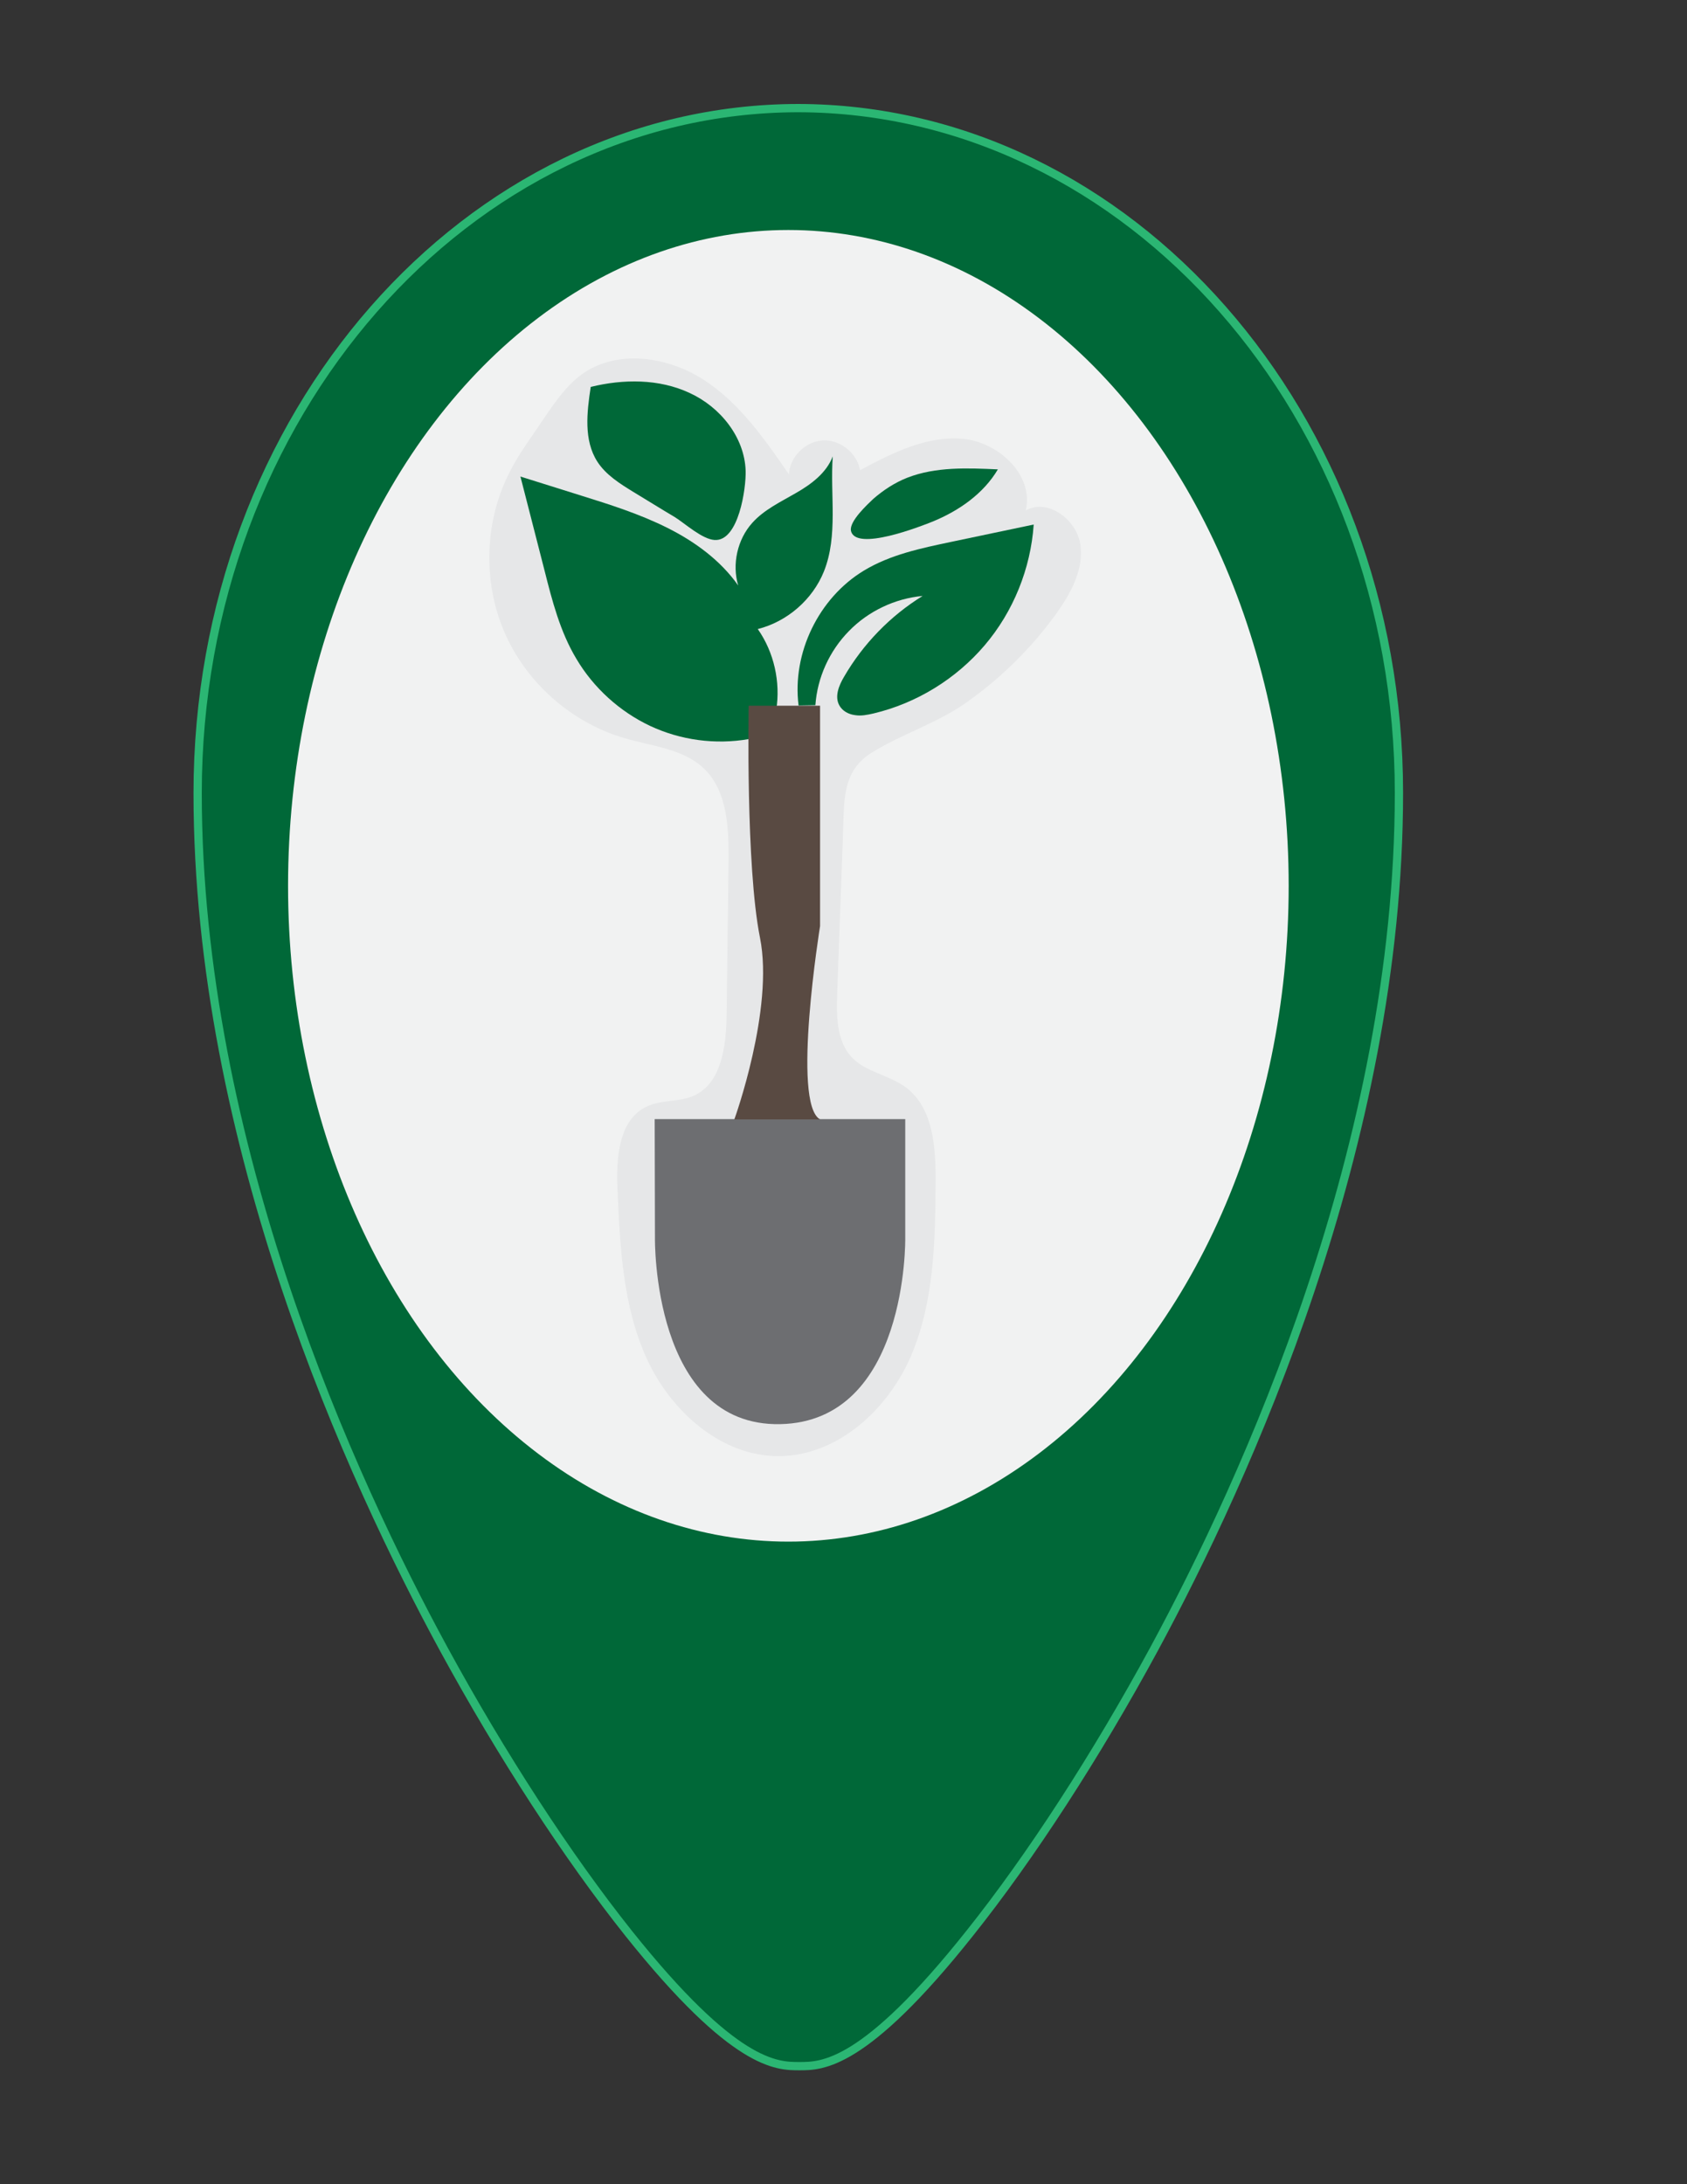 <?xml version="1.0" encoding="utf-8"?>
<!-- Generator: Adobe Illustrator 21.1.0, SVG Export Plug-In . SVG Version: 6.00 Build 0)  -->
<svg version="1.1" id="Layer_1" xmlns="http://www.w3.org/2000/svg" xmlns:xlink="http://www.w3.org/1999/xlink" x="0px" y="0px"
	 viewBox="0 0 612 792" style="enable-background:new 0 0 612 792;" xml:space="preserve">
<rect x="0" y="0" width="612" height="792" fill="#333333" stroke="none"/>
<style type="text/css">
	.st0{fill:#006838;stroke:#2BB673;stroke-width:3;stroke-miterlimit:10;}
	.st1{fill:#F1F2F2;}
	.st2{fill:#E6E7E8;}
	.st3{fill:#006838;}
	.st4{fill:#6D6E71;}
	.st5{fill:#594A42;}
</style>
<g>
	<g>
		<path id="path1_1_" class="st0" d="M289.5,39.2c120.2,0.2,218,111.6,218,248.3c0,127.5-55.7,249.2-88.8,310.4
			c-21,38.7-44.8,75.4-66.9,103.1c-38.3,48.2-53.6,48.2-61.8,48.2c-8.2,0-23.5,0-61.9-48.1c-22.3-28-46.1-64.6-67.1-103.1
			c-33.3-61.2-89.3-182.9-89.3-310.4C71.7,150.8,169.4,39.4,289.5,39.2z"/>
	</g>
</g>
<ellipse class="st1" cx="286" cy="321.2" rx="181.5" ry="237.8"/>
<g>
	<path class="st2" d="M303.7,360.4c-0.3,8.1-0.2,17.1,5.3,23c5.2,5.4,13.5,6.4,19.5,10.8c10.1,7.4,11,21.9,10.9,34.4
		c-0.1,21.3-0.5,43.2-8.8,62.8c-8.3,19.6-26.7,36.5-48,36.6c-21,0.1-39.3-16.3-48-35.4s-9.7-40.7-10.6-61.7
		c-0.5-11.2,0.5-25,10.7-29.7c5.3-2.5,11.7-1.5,17-3.9c10.1-4.5,11.7-18,11.9-29.1c0.2-18.6,0.5-37.2,0.7-55.8
		c0.1-12-0.3-25.5-9-33.8c-7.5-7.1-18.7-8-28.6-10.9c-19.4-5.6-35.9-20.2-43.8-38.7c-7.9-18.5-7.1-40.6,2.3-58.4
		c2.4-4.7,5.4-9.1,8.4-13.4c1.3-2,2.7-3.9,4-5.9c3.9-5.7,7.9-11.5,13.5-15.6c12.7-9.1,30.9-6.5,44,1.9c13.1,8.4,22.3,21.6,31.1,34.4
		c0.3-6.3,5.9-11.9,12.2-12.3c6.3-0.4,12.5,4.5,13.6,10.8c11.6-6.2,24-12.5,37.1-11.4s26.1,13.2,23,26c7.9-4.5,18.4,3.2,19.8,12.2
		c1.4,9-3.4,17.8-8.7,25.2c-9.1,12.6-20.3,23.6-33,32.5c-10.8,7.5-23.2,11.2-34.1,18c-11,6.9-9.8,18.2-10.3,30.1
		C305.1,322,304.4,341.2,303.7,360.4z"/>
	<path class="st3" d="M281.6,257.4c1.6-10.1-0.8-20.9-6.7-29.3c10.7-2.7,19.9-10.7,24-20.9c5.2-13,2.2-27.7,3.2-41.7
		c-2.3,6-7.8,10.1-13.4,13.3c-5.5,3.2-11.5,6-15.8,10.8c-5.4,6-7.4,15-5.1,22.7c-6.4-9.1-15.7-15.9-25.7-20.9
		c-10-5-20.7-8.4-31.3-11.7c-7.3-2.3-14.6-4.6-22-6.9c2.9,11.3,5.8,22.6,8.7,33.9c2.8,11.1,5.7,22.4,11.6,32.2
		c6.2,10.5,15.7,19.1,26.7,24.3c11.1,5.2,23.7,6.9,35.8,4.8c0.1-0.5,0.2-1,0.3-1.6"/>
	<path class="st4" d="M237.6,449c0,0-1,68.3,45.4,67.4s45.4-67.4,45.4-67.4l0-43.2h-90.9L237.6,449z"/>
	<path class="st5" d="M266.4,405.9c0,0,14.5-40,9.3-65.9s-4.1-84.1-4.1-84.1h25.9v79.9c0,0-10.4,64.3,0,70.1"/>
	<path class="st3" d="M289.7,255.8c-2.4-19,7.3-39,23.7-48.9c9.6-5.8,20.7-8.1,31.6-10.4c10-2.1,20-4.2,30-6.3
		c-1.1,16-7.4,31.6-17.8,43.8c-10.4,12.2-24.7,21-40.3,24.7c-2.2,0.5-4.5,1-6.8,0.6c-2.3-0.3-4.5-1.5-5.6-3.5
		c-1.8-3.2-0.2-7.2,1.7-10.4c6.9-11.9,16.8-22.1,28.5-29.3c-10,0.9-19.7,5.5-26.7,12.7c-7.1,7.2-11.5,16.9-12.2,26.9"/>
	<path class="st3" d="M329.2,173.2c10.3-4,21.8-3.5,32.8-3c-5.2,8.8-14.1,15-23.6,18.9c-4.2,1.7-28.2,11.1-29.7,3.3
		c-0.6-3.4,5.9-9.4,8.1-11.5C320.5,177.7,324.6,175,329.2,173.2z"/>
	<path class="st3" d="M229.8,178.4c-4.9-3-10-6.2-13.1-11c-5-7.8-3.8-17.9-2.4-27.1c11.8-2.9,24.8-3,35.9,2.2
		c11.1,5.1,19.9,16,20.3,28.2c0.2,6.2-2.5,25.7-11.3,25.1c-4.5-0.3-10.6-5.9-14.4-8.3C239.7,184.5,234.8,181.4,229.8,178.4z"/>
</g>
<path class="st4" d="M350.3,177.9"/>
</svg>
